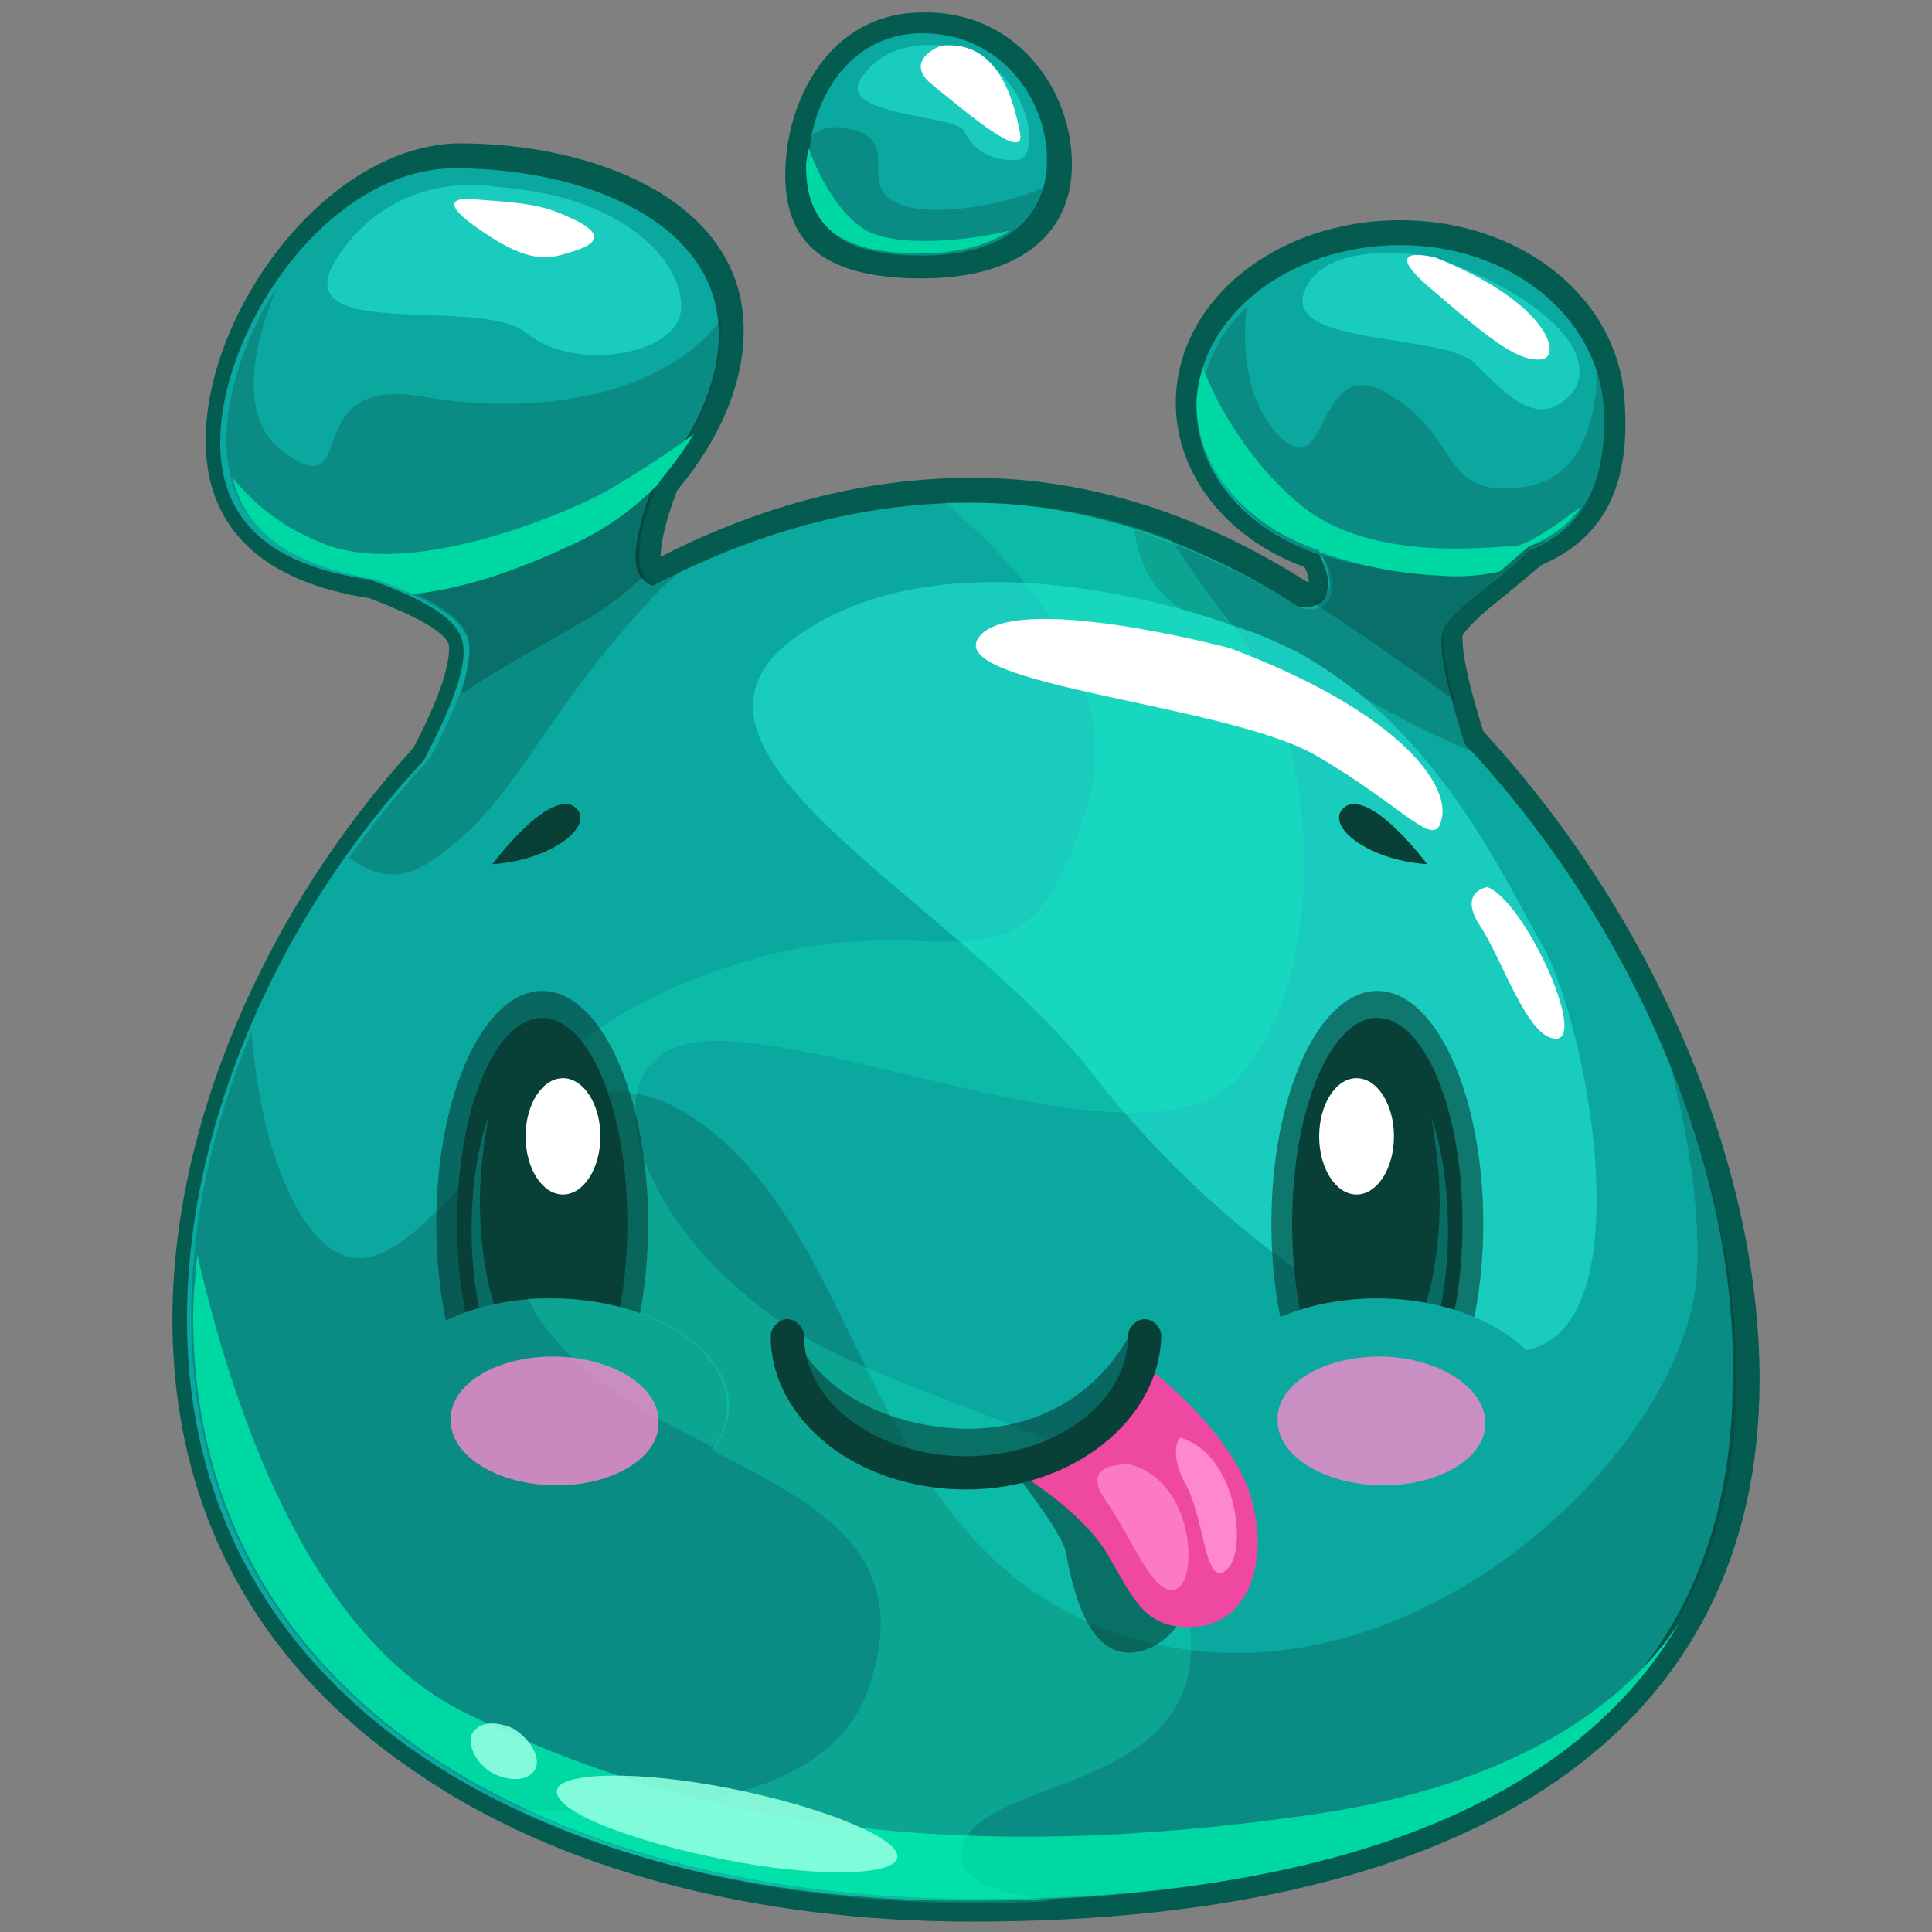 <?xml version="1.0" encoding="utf-8"?>
<!-- Generator: Adobe Illustrator 21.0.0, SVG Export Plug-In . SVG Version: 6.00 Build 0)  -->
<svg version="1.1" id="_x2014_ÎÓÈ_x5F_1" xmlns="http://www.w3.org/2000/svg" xmlns:xlink="http://www.w3.org/1999/xlink"
	 x="0px" y="0px" viewBox="0 0 93 93" style="enable-background:new 0 0 93 93;" xml:space="preserve">
<rect x="0" y="0" width="93" height="93" fill="#808080" stroke="none"/>
<style type="text/css">
	.st0{display:none;}
	.st1{display:inline;fill:#0A4377;}
	.st2{display:inline;fill:#2D84E2;}
	.st3{display:inline;fill:#3BADF2;}
	.st4{display:inline;opacity:0.27;}
	.st5{fill:#19328E;}
	.st6{display:inline;opacity:0.27;fill:#19328E;enable-background:new    ;}
	.st7{display:inline;opacity:0.5;fill:#19328E;enable-background:new    ;}
	.st8{display:inline;opacity:0.13;fill:#C5FFFF;enable-background:new    ;}
	.st9{display:inline;opacity:0.62;fill:#C5FFFF;enable-background:new    ;}
	.st10{display:inline;}
	.st11{opacity:0.22;fill:#C5FFFF;enable-background:new    ;}
	.st12{fill:#0E3B63;}
	.st13{display:inline;opacity:0.22;fill:#C5FFFF;enable-background:new    ;}
	.st14{display:inline;fill:#EF48A0;}
	.st15{display:inline;fill:#0E3B63;}
	.st16{display:inline;fill:#FFFFFF;}
	.st17{fill:#0A4377;}
	.st18{fill:#2D84E2;}
	.st19{opacity:0.27;fill:#19328E;enable-background:new    ;}
	.st20{fill:#3BADF2;}
	.st21{fill:#FFFFFF;}
	.st22{opacity:0.78;fill:#FF88CC;enable-background:new    ;}
	.st23{fill:#045B4F;}
	.st24{fill:#0BA8A0;}
	.st25{opacity:0.22;fill:#052D28;enable-background:new    ;}
	.st26{fill:#19CCBE;}
	.st27{fill:#00D8A4;}
	.st28{opacity:0.22;fill:#10FFC0;enable-background:new    ;}
	.st29{opacity:0.29;fill:#052D28;enable-background:new    ;}
	.st30{opacity:0.55;fill:#06332E;enable-background:new    ;}
	.st31{fill:#083F37;}
	.st32{opacity:0.43;fill:#0BA8A0;enable-background:new    ;}
	.st33{fill:#EF48A0;}
	.st34{fill:#FF88CC;}
	.st35{opacity:0.9;fill:#8FFFDF;enable-background:new    ;}
</style>
<g class="st0">
	<path class="st1" d="M73.1,42.2c-4.3-5.5-5.7-8.5-5.7-9.2c0.5-1,3.9-3.2,5.8-4.5l0.5-0.4c4.9-2.5,7.9-7.5,7.9-13
		c0-7.9-6.4-14.4-14.6-14.7c-0.3,0-0.6,0-0.8,0c-9.2,0-14.1,6-14.1,17.4c0,3.4,1.2,6.2,3.5,8.3c1.2,2.4,1.4,3.4,1.4,3.7
		c-1.9,0-6.1-0.5-9.1-0.9c-0.9-0.2-1.9-0.4-2.8-0.6c-2.5-1.6-4.3-3.1-4.8-4.1c-0.3-0.5,0.1-1.1,0.5-1.7c2.3-1.2,3.8-2.6,4.7-4.3
		c0.8-1.6,0.8-3.7-0.1-5.6C44.2,10.5,42,9,39.5,8.7c-0.2,0-1.3-0.2-2.7-0.2c-5.2,0-8.2,2.1-8.5,5.8c-0.4,5.2,2,8.7,4.6,9.9
		c1.1,0.7,1.9,1.3,1.9,1.8c-0.1,0.1-0.5,0.6-2,1.5c-7,0.6-13.2,4.2-18,10.3c-4.6,5.8-7.5,13.7-8.1,22.1C5.9,69.1,8.2,77.1,13.2,83
		c5.2,6.1,13.1,9.5,21.8,9.5h1.1l0,0c15.1,0,46.4,0,47-25.5C83.2,57.3,79.9,49,73.1,42.2z"/>
	<path class="st2" d="M72.5,42.9c-1.8-2.3-6.6-8.7-5.8-10.2c0.6-1.3,4.2-3.6,6.7-5.3c4.4-2.3,7.5-6.9,7.5-12.2
		c0-7.6-6.2-13.4-13.7-13.7C55.2,1,53,10.4,53,17.9c0,3.3,1.2,5.9,3.3,7.6c1.3,2.5,2.4,5.3,0.8,5.3c-1.8,0-6.2-0.4-9.4-0.9
		c-1-0.2-2-0.5-3-0.7c-1.5-1-4.4-3-5.3-4.5c-0.6-1,0-2.1,0.7-3c1.9-0.9,3.6-2.1,4.5-4c1.5-3-0.7-7.8-5.3-8.3c0,0-9.6-1.6-10.2,4.7
		c-0.4,4.6,1.7,7.9,4.1,8.9c1.5,0.9,2.5,1.7,2.3,2.8c-0.1,0.7-1.6,1.7-2.6,2.3c-14,1.5-24.1,15.2-25.4,31.8
		C5.9,80.6,19.8,91.5,35,91.5S81.6,91.8,82.2,67C82.4,56.6,78.4,48.7,72.5,42.9z"/>
	<path class="st3" d="M58.1,35.3c0,0-5.2-1.7-9.5-1.3c-5.3,0.4-9.6,3.2-5.6,8c7.4,8.8,23,26.4,28.7,25.2c5.7-1.2,7.4-10.8,3.8-16.1
		C72.1,45.8,71.2,41.3,58.1,35.3z"/>
	<g class="st4">
		<path class="st5" d="M57.1,30.9c-1.5,0-4.8-0.3-7.7-0.7c0.2,0.6,0.3,1.3-0.1,2c-1.2,2.6,1.9,6.2,3.9,4.7s7.5-0.6,11.1,0.6
			c3.5,1.3,4.8,0.9,4.8,0.9s0,0,0.1-0.1c-1.6-2.4-2.9-4.8-2.5-5.7c0.6-1.3,4.2-3.6,6.7-5.3c3.3-1.7,5.8-4.6,6.9-8.2
			c-1.7,3.7-7,6.4-10.4,3.8c-4.1-3.1-1.1-8.1-6.2-11c-5.2-2.9-3.3,4.7-5.5,0.5c-1.8-3.3-0.2-7.5,0.5-9C54.1,6.7,53,12.7,53,17.9
			c0,3.3,1.2,5.9,3.3,7.6C57.6,28.1,58.7,30.9,57.1,30.9z"/>
		<path class="st5" d="M44.8,29.3c-1.5-1-4.4-3-5.3-4.5c-0.6-1,0-2.1,0.7-3c1.9-0.9,3.6-2.1,4.5-4c0.8-1.6,0.6-3.7-0.6-5.4
			c0.5,2.2,0.1,5.1-1.5,5.5c-2.4,0.5-4-0.3-6.5-1.9s-3.6,2.1-4.8,1.5c-0.8-0.4-1.7-2.3-2.1-3.3v0.1c-0.4,4.6,1.7,7.9,4.1,8.9
			c1.5,0.9,2.5,1.7,2.3,2.8c-0.1,0.7-1.6,1.7-2.6,2.3c-1.2,0.1-2.4,0.3-3.5,0.6c-0.4,0.9-0.8,1.9-1.2,2.7c-0.8,1.8,8.4,2.3,10.2,1.1
			C40.4,31.7,44.8,29.3,44.8,29.3z"/>
		<path class="st5" d="M80.3,18.9c0.2-0.8,0.4-1.6,0.5-2.5C80.7,14.7,80.6,16.3,80.3,18.9z"/>
	</g>
	<path class="st6" d="M82.1,67c0-0.6,0-1.3,0-1.9c-2.4,13.4-17.3,22.2-22.4,14.3c-5.8-8.9-9.7-0.6-15.8-2.9s-4-31.5-18.8-37.3
		c-4.1-1.6-7.7-1-10.9,0.8c-3.7,5.4-6.1,12.4-6.7,19.9C5.9,80.6,19.8,91.5,35,91.5S81.6,91.8,82.1,67z"/>
	<path class="st7" d="M12.9,40.6c0,0-1.1,3,0.4,4.7s3.2-1.1,4.5-2.9c1.3-1.8,2.3-5.7,2.1-7.4C19.8,33.4,13.3,39.2,12.9,40.6z"/>
	<path class="st3" d="M77.5,80.4c-5.8,4.9-23.2,9.1-32.8,8.5C34.3,88.3,23.6,86,15.6,77.6C9.1,70.7,9,56.1,9.1,50.9
		c-0.8,2.9-1.4,5.9-1.6,9C5.9,80.6,19.8,91.5,35,91.5C46.7,91.5,68.1,91.7,77.5,80.4z"/>
	<path class="st8" d="M72.5,42.9c-0.1-0.1-0.1-0.2-0.2-0.3c2.6,5.5,4.3,12-2.5,12.6c-11.4,1-26.3-16.8-32.5-17.6
		C31,36.8,15.5,24.7,22.1,52.3c3.5,14.6,2.4,29.7-7.3,23.5c-2.9-1.8-5.2-4.2-7-6.6C10.4,83.7,22,91.4,34.7,91.5
		c-4.6-3-11.3-8.2-8.8-11.4c3.7-4.8,7-10.5,2.7-21.8s-3.4-20.5,7-17s22.7,33,26.3,37.7c6.5,8.5,13.5-9.7,16-13.8
		c2.5-4.1-0.3-11,3.4-6.5c0,0,0,0,0,0.1C79.9,52.3,76.7,47.1,72.5,42.9z"/>
	<path class="st9" d="M38.9,89.9c-0.1,0.9-3.7,1-8.1,0.1c-4.3-0.8-7.8-2.2-7.7-3.1c0.1-0.9,3.7-1,8.1-0.1
		C35.6,87.5,39,88.9,38.9,89.9z"/>
	<path class="st9" d="M22.2,85.7c-0.2,0.6-1.1,0.7-1.9,0.3c-0.8-0.4-1.3-1.2-1-1.8c0.2-0.6,1.1-0.7,1.9-0.3
		C22,84.4,22.4,85.2,22.2,85.7z"/>
	<g class="st10">
		<path class="st11" d="M32.1,61.6c-0.3,0.2-3.6-3.8-6.8-2.4c-3.1,1.4-5.4,2.9-5.4,2.9s0.5-3,3.2-4.6s4.9-0.2,4.9-0.2l3.6,2.4
			L32.1,61.6z"/>
		<path class="st12" d="M26.3,55.5c-3.9,0-7,2.9-7,6.6c0,0.5,0.4,1,0.8,1c0.5,0,0.8-0.4,0.8-1c0-2.6,2.4-4.6,5.3-4.6
			s5.3,2.1,5.3,4.6c0,0.5,0.4,1,0.8,1c0.5,0,0.8-0.4,0.8-1C33.2,58.4,30.1,55.5,26.3,55.5z"/>
		<path class="st12" d="M23.1,49.1c0,0,2.1-3.3,3.2-2.7C27.3,47.1,25.6,48.8,23.1,49.1z"/>
	</g>
	<g class="st10">
		<path class="st11" d="M56.5,61.6c0.3,0.2,3.6-3.8,6.8-2.4c3.1,1.4,5.4,2.9,5.4,2.9s-0.5-3-3.2-4.6c-2.7-1.6-4.9-0.2-4.9-0.2
			L57,59.7L56.5,61.6z"/>
		<path class="st12" d="M62.3,55.5c3.9,0,7,2.9,7,6.6c0,0.5-0.4,1-0.8,1c-0.5,0-0.8-0.4-0.8-1c0-2.6-2.4-4.6-5.3-4.6S57,59.5,57,62
			c0,0.5-0.4,1-0.8,1c-0.5,0-0.8-0.4-0.8-1C55.4,58.4,58.5,55.5,62.3,55.5z"/>
		<path class="st12" d="M65.5,49.1c0,0-2.1-3.3-3.2-2.7C61.3,47.1,63,48.8,65.5,49.1z"/>
	</g>
	<ellipse class="st13" cx="40.4" cy="66.7" rx="3.9" ry="3.2"/>
	<ellipse class="st13" cx="50.1" cy="67" rx="3.9" ry="3.2"/>
	<path class="st14" d="M42.2,70.7c0,0,2.4,6.6,4,5.5s2.7-5.9,2.7-5.9L46,66.9L42.2,70.7z"/>
	<path class="st15" d="M54.3,63.5c-0.3-0.4-0.8-0.4-1.1-0.1c-0.3,0.3-0.4,0.8-0.1,1.2c0,0,0.8,1,0.7,2.2c-0.1,0.7-0.4,1.4-1.1,2
		c-1.1,0.9-2.5,1.1-3.8,0.5c-1.5-0.7-2.5-2.2-2.6-4.1c0-0.5-0.4-0.8-0.8-0.8h-0.1h-0.1c-0.4,0-0.8,0.3-0.8,0.8
		c-0.1,1.8-1,3.3-2.6,4.1c-1.3,0.6-2.8,0.5-3.8-0.5c-0.7-0.6-1.1-1.2-1.1-1.9c-0.1-1.2,0.7-2.2,0.7-2.3c0.3-0.4,0.2-0.9-0.1-1.2
		s-0.8-0.3-1.1,0.1c0,0.1-1.2,1.6-1,3.5c0.1,1.2,0.7,2.2,1.7,3.1c0.9,0.8,2,1.2,3.2,1.2c0.8,0,1.5-0.2,2.2-0.5
		c1.2-0.6,2.2-1.6,2.8-2.9c0.6,1.3,1.6,2.3,2.8,2.9c0.7,0.3,1.5,0.5,2.2,0.5c1.2,0,2.3-0.4,3.2-1.2c1-0.9,1.6-1.9,1.7-3.1
		C55.6,65.1,54.4,63.6,54.3,63.5z"/>
	<path class="st16" d="M59.8,37.6c0,0-4.8-1-2.4,1.9c2.5,2.9,7.5,6.4,8.9,5.4C67.8,43.9,66.4,39.9,59.8,37.6z"/>
	<path class="st16" d="M68.7,45.2c0,0-1.3,0.3,0.2,2.1c1.5,1.9,3.8,2.9,3.9,1.9C73,48.2,70.4,45.3,68.7,45.2z"/>
	<path class="st7" d="M71.9,28.3c-3.6,1.2-9.3,1.7-14.9-2.1c-0.2-0.1-0.3-0.2-0.5-0.3c1.2,2.4,2.1,4.9,0.6,4.9c-0.2,0-0.4,0-0.7,0
		c4.7,2.3,12.3,6.9,12.3,6.9l0,0c-1.4-2.2-2.5-4.3-2.1-5.1C67.1,31.6,69.6,29.8,71.9,28.3z"/>
	<path class="st7" d="M33,28.4c-0.6,0-1.1,0.1-1.7,0.2c1.3,0.5,3.1,0.5,5.1-0.2c1.8-0.6,5.6,0,7.7,0.4c-1.6-1.1-3.8-2.7-4.6-4
		c-0.5-0.8-0.2-1.7,0.4-2.5c-1,0.4-2.3,0.5-4.5-0.1c-3-0.8-4.6-1.8-5.2-2.3c0.8,1.6,1.9,2.8,3.2,3.3c1.5,0.9,2.5,1.7,2.3,2.8
		C35.5,26.8,34.1,27.8,33,28.4z"/>
	<path class="st3" d="M40.2,22C40.2,21.9,40.2,21.9,40.2,22c0.5-0.3,1-0.5,1.4-0.8c-0.6,0.3-1.2,0.5-1.8,0.5c-1.5,0-5.6,0-8.2-2.3
		c-1.5-1.3-2.1-2.2-2.4-2.8c0.2,1.8,0.8,3.4,1.6,4.6c1.9,0.9,3.9,1.4,5.7,1.6C37.7,22.9,39,22.5,40.2,22z"/>
	<path class="st3" d="M56.3,25.6c0,0.1,0.1,0.1,0.1,0.2c5.6,4.6,12.3,3.5,15.3,2.7c0.6-0.4,1.1-0.7,1.6-1.1c0.5-0.2,0.9-0.5,1.4-0.8
		c1.6-1.6,3.9-3.8,2.5-2.5c-2,1.9-6.2,4-8,3.7c-1.8-0.4-5.5-0.1-10.9-4.5c-4.1-3.4-4.6-9-4.6-11.4c-0.4,2-0.6,4.2-0.6,6.2
		C53,21.3,54.3,23.8,56.3,25.6z"/>
	<path class="st3" d="M69.2,3c0,0-5.1,1.5-3.9,3.4s6.2,9.1,7.4,11.1c1.2,2,4.7,2.4,5.9,0.1S78.7,6.4,69.2,3z"/>
	<path class="st3" d="M40.7,10.9c0,0-6.8-2.9-7.9,1c-1.1,3.9,4.4,1.8,6.2,3.1c1.9,1.4,3.5,0.9,3.8-0.3C43.1,13.7,43,12.8,40.7,10.9z
		"/>
	<g class="st10">
		<ellipse class="st17" cx="80.2" cy="37.1" rx="6.3" ry="6.1"/>
		<ellipse class="st18" cx="80.2" cy="37.1" rx="5.6" ry="5.4"/>
		<path class="st19" d="M74.6,37.1c0,3,2.5,5.4,5.6,5.4c2.5,0,4.6-1.6,5.4-3.8c-1,1.1-2.6,2.2-3.5,1.7c-1.5-0.9,0-4.3-1.8-5.3
			s-2.6,3.6-4.3,2.6c-0.8-0.4-0.9-1.6-0.9-2.7C74.7,35.6,74.6,36.3,74.6,37.1z"/>
		<path class="st20" d="M77.9,40.8c-1.7-0.7-2.7-2.3-3.3-3.6c0.1,2.9,2.6,5.2,5.6,5.2c1.4,0,2.6-0.5,3.6-1.2
			C82.4,41.5,80,41.7,77.9,40.8z"/>
		<path class="st20" d="M81.7,32.4c0,0-3.7-0.3-4.8,1c-1.2,1.4,2.6-0.3,4.1,1.2s1.6,3.3,2.9,3.5C85.1,38.2,86,33.7,81.7,32.4z"/>
		<path class="st21" d="M81.7,32.4c0,0-2.2,0.5-0.4,1.2c1.7,0.7,2.9,2,2.9,1.2C84.2,33.9,82.8,32.5,81.7,32.4z"/>
	</g>
	<g class="st10">
		<path class="st22" d="M30.7,65.1c0.1,1.6-1.9,3-4.4,3s-4.5-1.3-4.6-3c-0.1-1.6,1.9-3,4.4-3C28.6,62.2,30.7,63.5,30.7,65.1z"/>
		<path class="st22" d="M66.9,64.9c0.1,1.6-1.9,3-4.4,3s-4.5-1.3-4.6-3c-0.1-1.6,1.9-3,4.4-3C64.7,62,66.8,63.3,66.9,64.9z"/>
	</g>
	<path class="st16" d="M72.7,5c0,0-5.2-2.5-6.9-0.9c-1.7,1.6,4.2,1.3,6.1,3.1s2.9,3.4,3.3,3.1C75.6,10.2,76.5,7,72.7,5z"/>
	<path class="st16" d="M76.6,10c0,0-0.4,1.3,0.4,2s1.4,3.5,1.6,2.2C78.7,12.9,78,9.7,76.6,10z"/>
	<path class="st16" d="M38.1,10.1c0,0-2.9-0.6-3.9,0.7c-1.1,1.3,4.2-0.2,5.3,1C40.5,12.9,40.2,10.1,38.1,10.1z"/>
	<path class="st16" d="M40.6,11.3c0,0-0.3,0.6,0.7,1.4c1,0.8,1.5,1.8,1.1,0.6C42.1,12,42,11.9,40.6,11.3z"/>
	<g class="st10">
		<path class="st17" d="M13.4,29.3c-2.3,0-7,2.4-5,7.6c2,5.3,6.2,7.1,10.1,1.8S18.8,29.4,13.4,29.3z"/>
		<path class="st18" d="M13.5,30.4c-1.9,0-5.8,2-4.1,6.4c1.6,4.4,5.1,5.9,8.4,1.5C21,33.8,18,30.5,13.5,30.4z"/>
		<path class="st19" d="M19.1,34.8c-1,1.9-3.3,4.3-4.9,3.3c-2.3-1.5-0.6-3.5-2.8-4.8c-1-0.6-1.7-0.4-2.2,0c-0.3,0.9-0.4,2.1,0.2,3.5
			c1.6,4.4,5.1,5.9,8.4,1.5C18.7,37,19.1,35.8,19.1,34.8z"/>
		<path class="st20" d="M14.4,31.1c0,0-3.6,0.3-1.8,2c1.8,1.7,2.3,3.3,3.9,2.5C18.1,34.6,17.5,31.5,14.4,31.1z"/>
		<path class="st21" d="M15.7,31.4c0,0-1.5-0.8-2.7-0.1c-1.3,0.7,2.3,1.6,2.9,2.2C16.5,34.1,17.7,32.9,15.7,31.4z"/>
		<path class="st20" d="M17.4,38.7c-0.1,0-0.1,0.1-0.2,0.1c-2,1-3.4,1.3-5.9-0.5c-1.5-1.1-2.1-2.7-2.3-3.8c0,0.7,0.1,1.4,0.4,2.2
			C11,41,14.3,42.5,17.4,38.7z"/>
	</g>
</g>
<g>
	<path class="st23" d="M71.4,35.2c-1.1-3.5-1-4.4-1-4.6c0.3-0.5,1.1-1.2,2-1.9c0.6-0.5,1.2-1,1.8-1.5c3-1.3,4.3-3.8,4-7.9
		c-0.3-5-5-8.7-10.8-8.7c-6,0-10.8,3.9-10.8,8.8c0,3.4,2.4,6.5,6.2,7.9C63,27.7,63,27.9,63,28h-0.1c-5.2-3.3-10.6-5-16.1-5
		c-5.1,0-10.1,1.3-15,3.8c0-0.4,0.1-1.4,0.8-3.2c2.1-2.5,3.2-5.2,3.2-7.7c0-6.2-7.1-9-13.7-9C15.7,7,9.9,15,9.9,21.2
		c0,4.2,2.7,6.8,7.9,7.6c1,0.4,3.4,1.3,3.8,2.2c0,0.1,0.3,1.2-1.7,5C12.7,43.9,8.3,54.2,8.3,63.5c0,9.1,4,16.6,11.7,21.8
		c6.8,4.7,16.3,7.2,26.8,7.2c24.4,0,37.9-9.3,37.9-26.1C84.7,56,79.6,44.1,71.4,35.2z"/>
	<path class="st24" d="M70.5,35.8c-0.7-2.2-1.4-4.8-1-5.5c0.5-1.1,2.6-2.3,4.1-3.8c2.3-0.9,3.8-2.9,3.6-6.9
		c-0.3-4.3-4.4-7.8-9.8-7.8s-9.8,3.5-9.8,7.8c0,3.2,2.4,5.9,5.9,7.1c0.3,0.6,0.5,1.1,0.4,1.7c-0.1,0.7-0.7,0.9-1.4,0.8
		c-4.8-3.1-10.2-5-15.8-5c-5.4,0-10.5,1.5-15.3,4c-0.2-0.1-0.4-0.2-0.6-0.5c-0.5-0.7,0-2.7,0.7-4.5c1.9-2.2,3.1-4.7,3.1-7.1
		c0-5.5-6.6-8-12.7-8s-11.3,7.7-11.3,13.2c0,4.2,3,6,7.2,6.6c1.9,0.7,4,1.6,4.4,2.8c0.5,1.2-0.7,3.8-1.8,5.9
		C13.4,44.1,9,54.1,9,63.5c0,18.6,17.4,28,37.5,28s36.9-6.4,36.9-25C83.7,56.2,78.5,44.3,70.5,35.8z"/>
	<path class="st25" d="M70.5,35.8c-0.7-2.2-1.4-4.8-1-5.5c0.5-1.1,2.6-2.3,4.1-3.8c2.3-0.9,3.8-2.9,3.6-6.9c0-0.6-0.2-1.2-0.3-1.7
		c-0.1,2.2-0.7,5-3.3,5.5c-4.4,0.7-3-2.1-6.7-4.4c-3.7-2.3-2.8,4.8-5.5,1.8c-1.4-1.6-1.6-4-1.4-6c-1.4,1.3-2.2,3.1-2.2,4.9
		c0,3.2,2.4,5.9,5.9,7.1c0.3,0.6,0.5,1.1,0.4,1.7c-0.1,0.7-0.7,0.9-1.4,0.8c-2.6-1.6-5.3-2.9-8.1-3.8c0.8,5.6,6.1,4.2,9,6.6
		c2,1.7,5.2,3.2,7.3,4.1C70.7,35.9,70.6,35.8,70.5,35.8z"/>
	<path class="st26" d="M59.3,30.1c0,0-13.1-5-20.9,0.5S46,43.2,52.6,51.7s16.7,15.1,21.5,13.1s2.3-15.3,0.2-19.2
		C72.1,41.8,68.2,32.8,59.3,30.1z"/>
	<path class="st25" d="M81.7,61c-0.2,8.5-13.7,21.7-27,17.9c-13.3-3.7-12.6-19.5-21.5-25.2s-13.5,12.4-18.5,5.1
		c-1.6-2.4-2.3-5.7-2.6-9.1c-1.9,4.5-2.9,9.2-2.9,13.7c0,18.6,17.4,28,37.5,28s36.9-6.4,36.9-25c0-4.8-1.1-10-3.2-15.1
		C81.2,54.4,81.8,57.8,81.7,61z"/>
	<path class="st27" d="M80.9,78c-1.8,2.8-6.4,7.8-18.1,9.4c-16.2,2.3-29.1,0.7-40.5-5c-7.6-3.8-11.2-15-12.8-22c-0.1,1-0.2,2-0.2,3
		c0,18.6,17.4,28,37.5,28C61.9,91.5,75.3,87.8,80.9,78z"/>
	<path class="st28" d="M46.3,89.5c-0.4-4.1,11.8-2.7,11-11S51.5,70,41.4,65.7s-13.9-14.5-8.1-15.5s21.5,6.4,26.1,1.9
		c4.5-4.5,4.5-16.2,0-21.9c-1.1-1.4-2.1-2.8-3-4.2c-3.1-1.2-6.3-1.8-9.6-1.8c-0.4,0-0.8,0-1.3,0c4.1,3.5,8.6,8.8,6.8,14.7
		c-3.1,10.3-6.4,4.3-16.5,7.4c-10.1,3.1-14.9,9.5-9.9,17.2s19.6,7.2,15.9,17.8c-1.8,5.2-9.5,6.2-16.8,5.8c6.2,3,13.8,4.5,21.8,4.5
		c1.3,0,2.5,0,3.8-0.1C48.1,91.1,46.4,90.6,46.3,89.5z"/>
	<path class="st25" d="M31.5,28.1c-0.2-0.1-0.4-0.2-0.6-0.5c-0.5-0.7,0-2.7,0.7-4.5c1.9-2.2,3.1-4.7,3.1-7.1c0-0.2,0-0.4,0-0.6
		c-2.9,3.8-9.1,4.6-14.3,3.7c-6.2-1.1-3,5.3-6.7,2.7c-2.4-1.7-1.4-5.4-0.4-7.9c-1.5,2.3-2.4,5-2.4,7.3c0,4.2,3,6,7.2,6.6
		c1.9,0.7,4,1.6,4.4,2.8c0.5,1.2-0.7,3.8-1.8,5.9c-1.4,1.5-2.7,3.1-3.9,4.8c1.9,1.3,3.1,1,5.2-0.8c3-2.5,4.6-6.6,9.2-11.5
		c0.5-0.6,1.1-1.1,1.7-1.6C32.5,27.6,32,27.9,31.5,28.1z"/>
	<path class="st29" d="M18.7,28.1c1.7,0.7,3.4,1.5,3.8,2.6c0.2,0.6,0,1.6-0.3,2.7c1.8-1.2,4-2.4,5.9-3.5c1-0.6,2-1.3,2.9-2.2
		c0,0,0,0,0-0.1c-0.5-0.7-0.1-2.4,0.6-4.2C28.9,25.5,23.7,28.3,18.7,28.1z"/>
	<path class="st21" d="M59.2,31.2c0,0-10.5-2.8-12.1-0.5c-1.6,2.3,12.1,3.2,16.3,5.7c4.3,2.5,5.7,4.6,6,3
		C69.8,37.7,67.2,34.2,59.2,31.2z"/>
	<path class="st21" d="M71.6,42.7c0,0-1.4,0.2-0.4,1.8c1.1,1.6,2.3,5.5,3.7,5.5C76.4,50,73.4,43.4,71.6,42.7z"/>
	<path class="st27" d="M18.1,27.9c0.6,0.2,1.2,0.5,1.8,0.7c2.7-0.3,5.4-1.3,8.1-2.6c1.4-0.7,2.6-1.6,3.7-2.7c0-0.1,0.1-0.1,0.1-0.2
		c0.6-0.7,1.1-1.4,1.6-2.2c-1.9,1.4-4.1,2.7-4.5,2.9c-0.7,0.4-8.9,4.3-13.5,2.3c-2-0.8-3.3-2-4.2-3.1C11.9,26,14.6,27.3,18.1,27.9z"
		/>
	<g>
		<g>
			<g>
				<ellipse class="st30" cx="26.1" cy="58.9" rx="5.1" ry="11.2"/>
				<ellipse class="st31" cx="26.1" cy="58.9" rx="4.1" ry="9.9"/>
				<path class="st32" d="M26.5,66.1c-1.9,0-3.4-3.7-3.4-8.3c0-1.4,0.2-2.8,0.4-4c-0.5,1.4-0.8,3.3-0.8,5.4c0,4.6,1.5,8.3,3.4,8.3
					c1.3,0,2.4-1.7,3-4.3C28.4,65,27.5,66.1,26.5,66.1z"/>
				<ellipse class="st21" cx="27.1" cy="54.7" rx="1.8" ry="2.8"/>
				<ellipse class="st21" cx="25.1" cy="66.1" rx="0.8" ry="0.9"/>
				<path class="st31" d="M23.7,41.6c0,0,2.6-3.5,3.9-2.8C28.8,39.6,26.7,41.4,23.7,41.6z"/>
			</g>
			<g>
				<ellipse class="st30" cx="66.3" cy="58.9" rx="5.1" ry="11.2"/>
				<ellipse class="st31" cx="66.3" cy="58.9" rx="4.1" ry="9.9"/>
				<path class="st32" d="M65.9,66.1c1.9,0,3.4-3.7,3.4-8.3c0-1.4-0.2-2.8-0.4-4c0.5,1.4,0.8,3.3,0.8,5.4c0,4.6-1.5,8.3-3.4,8.3
					c-1.3,0-2.4-1.7-3-4.3C63.9,65,64.8,66.1,65.9,66.1z"/>
				<ellipse class="st21" cx="65.3" cy="54.7" rx="1.8" ry="2.8"/>
				<ellipse class="st21" cx="67.3" cy="66.1" rx="0.8" ry="0.9"/>
				<path class="st31" d="M68.7,41.6c0,0-2.6-3.5-3.9-2.8C63.6,39.6,65.7,41.4,68.7,41.6z"/>
			</g>
			<path class="st30" d="M37.9,63.5c0,0,1.1,4.4,7.4,5.2c6.3,0.7,8.8-3.8,9.2-4.7c0.4-0.9,0.8,5.3-4.1,6.3s-9-0.5-9-0.5
				S38.7,69.2,37.9,63.5z"/>
			<path class="st30" d="M48.7,70.7c0,0,2.4,3,2.6,4c0.2,1,0.7,4,2.3,4.7s3.6-1.1,3.4-2.3c-0.2-1.2-0.2-4.9-0.2-4.9l-3.3-3.5
				L48.7,70.7z"/>
			<path class="st33" d="M48.7,70.7c0,0,3.3,1.9,4.6,4.1s1.8,3.7,4.3,3.5c2.6-0.2,3.6-3.4,2.5-6.6c-1.2-3.2-4.9-5.9-4.9-5.9
				S52.1,71.1,48.7,70.7z"/>
			<path class="st31" d="M46.5,71.7c-5.2,0-9.4-3.3-9.4-7.4c0-0.4,0.4-0.8,0.8-0.8c0.4,0,0.8,0.4,0.8,0.8c0,3.2,3.5,5.8,7.8,5.8
				s7.8-2.6,7.8-5.8c0-0.4,0.4-0.8,0.8-0.8c0.4,0,0.8,0.4,0.8,0.8C55.8,68.4,51.6,71.7,46.5,71.7z"/>
		</g>
		<g>
			<path class="st24" d="M35,67.6c0.1,2.8-3.5,5.1-8.1,5.1s-8.4-2.3-8.5-5.1c-0.1-2.8,3.5-5.1,8.1-5.1S34.9,64.8,35,67.6z"/>
			<path class="st25" d="M35,67.6c0.1,2.8-3.5,5.1-8.1,5.1s-8.4-2.3-8.5-5.1c-0.1-2.8,3.5-5.1,8.1-5.1S34.9,64.8,35,67.6z"/>
			<path class="st28" d="M25.4,62.5c0.2,0.3,0.3,0.6,0.5,0.9c1.9,2.9,5.3,4.7,8.5,6.3c0.5-0.7,0.7-1.4,0.7-2.1
				c-0.1-2.8-3.9-5.1-8.5-5.1C26.1,62.5,25.7,62.5,25.4,62.5z"/>
			<path class="st22" d="M31.7,68.4c0.1,1.7-2.1,3.1-4.9,3.1s-5.1-1.4-5.1-3.1c-0.1-1.7,2.1-3.1,4.9-3.1S31.7,66.7,31.7,68.4z"/>
		</g>
		<g>
			<path class="st24" d="M74.8,67.6c0.1,2.8-3.5,5.1-8.1,5.1s-8.4-2.3-8.5-5.1c-0.1-2.8,3.5-5.1,8.1-5.1
				C70.8,62.5,74.6,64.8,74.8,67.6z"/>
			<path class="st22" d="M71.5,68.4c0.1,1.7-2.1,3.1-4.9,3.1c-2.8,0-5.1-1.4-5.1-3.1c-0.1-1.7,2.1-3.1,4.9-3.1
				C69.1,65.3,71.4,66.7,71.5,68.4z"/>
		</g>
		<path class="st22" d="M54.4,70.5c0,0-2.5-0.2-1.2,1.7c1.3,1.8,2.3,4.7,3.4,4.3C57.7,76.1,57.5,71.3,54.4,70.5z"/>
		<path class="st34" d="M56.8,69.2c0,0-0.6,0.7,0.3,2.3c0.9,1.7,0.9,4.9,1.9,4.1C60.1,74.8,59.6,70,56.8,69.2z"/>
	</g>
	<path class="st26" d="M23.9,9c0,0-4.7-1-7.6,3.3s6.7,1.9,9,3.7c2.3,1.9,6.8,1.1,7.4-0.7C33.3,13.5,31,9.5,23.9,9z"/>
	<path class="st21" d="M22.9,9.6c0,0-2.1-0.3-0.3,1.1c1.9,1.4,3.1,1.9,4.3,1.6c1.1-0.3,2.6-0.7,1-1.6C26.3,9.9,25.7,9.8,22.9,9.6z"
		/>
	<path class="st35" d="M43.2,89.4c-0.1,0.9-3.9,1-8.4,0.1s-8.1-2.3-8-3.3c0.1-0.9,3.9-1,8.4-0.1C39.7,87,43.3,88.5,43.2,89.4z"/>
	<path class="st35" d="M25.8,85.1c-0.3,0.6-1.1,0.7-2,0.3c-0.8-0.4-1.3-1.3-1.1-1.9c0.3-0.6,1.1-0.7,2-0.3
		C25.5,83.7,26,84.5,25.8,85.1z"/>
	<path class="st29" d="M63.6,26.7c0.3,0.5,0.4,1,0.4,1.5c-0.1,0.5-0.4,0.7-0.8,0.8c2,1.3,4.9,3.3,6.8,4.7c-0.4-1.6-0.7-3-0.4-3.5
		c0.5-1.1,2.6-2.3,4.1-3.8c0.3-0.1,0.5-0.2,0.8-0.4C71.7,27,67.7,28.1,63.6,26.7z"/>
	<path class="st26" d="M69.1,12.4c0,0-5.2-1.1-6.3,1.6s6.7,2,8.2,3.5s3,3.1,4.5,1.6C77,17.7,75.5,14.7,69.1,12.4z"/>
	<path class="st27" d="M57.6,19.4c0,3.2,2.4,5.9,5.9,7.1c0,0,0,0.1,0.1,0.1c1.7,0.6,3.6,1,5.6,1.1c1.2,0.1,2.2,0,3-0.2
		c0.5-0.4,0.9-0.8,1.4-1.2c1-0.4,1.9-1,2.5-1.9c-1.1,0.8-2.6,1.9-3.3,1.9c-1.2,0-6.8,0.8-10.2-2c-2.8-2.3-4.3-5.5-4.7-6.6
		C57.7,18.4,57.6,18.9,57.6,19.4z"/>
	<path class="st21" d="M69.1,12.4c0,0-3-0.8-0.1,1.6c2.9,2.5,4.1,3.4,5.2,3.3C75.2,17.2,74.6,14.6,69.1,12.4z"/>
	<g>
		<path class="st23" d="M51.6,7.9c0,3.5-2.7,5.5-7.2,5.5s-6.6-1.5-6.6-5s2.1-7.8,6.6-7.8C48.9,0.5,51.6,4.3,51.6,7.9z"/>
		<path class="st24" d="M50.4,7.7c0,3-2.3,4.6-6,4.6c-3.8,0-5.5-1.2-5.5-4.2s1.8-6.5,5.5-6.5C48.2,1.6,50.4,4.8,50.4,7.7z"/>
		<path class="st25" d="M44.4,12.3c3.2,0,5.3-1.2,5.9-3.3c-2,0.9-5.2,1.4-6.8,0.9c-2.5-0.8,0.1-3.1-2.6-3.7C40,6,39.4,6.2,39,6.6
			c-0.1,0.5-0.2,1-0.2,1.5C38.8,11.1,40.6,12.3,44.4,12.3z"/>
		<path class="st26" d="M45.3,2.2c0,0-2.5-0.4-3.8,1.5c-1.4,1.9,4.5,1.8,4.9,2.6s1.2,1.5,2.6,1.4C50.3,7.5,49.4,2.6,45.3,2.2z"/>
		<path class="st21" d="M45.3,2.2c0,0-1.9,0.7-0.4,1.9s4.5,3.8,4.2,2.3S48.1,1.9,45.3,2.2z"/>
		<path class="st27" d="M41.4,10.9c-1.2-0.9-2-2.5-2.5-3.8c0,0.3-0.1,0.6-0.1,0.9c0,3,1.8,4.2,5.5,4.2c1.8,0,3.3-0.4,4.3-1.1
			C46.6,11.6,42.8,12,41.4,10.9z"/>
	</g>
</g>
</svg>
